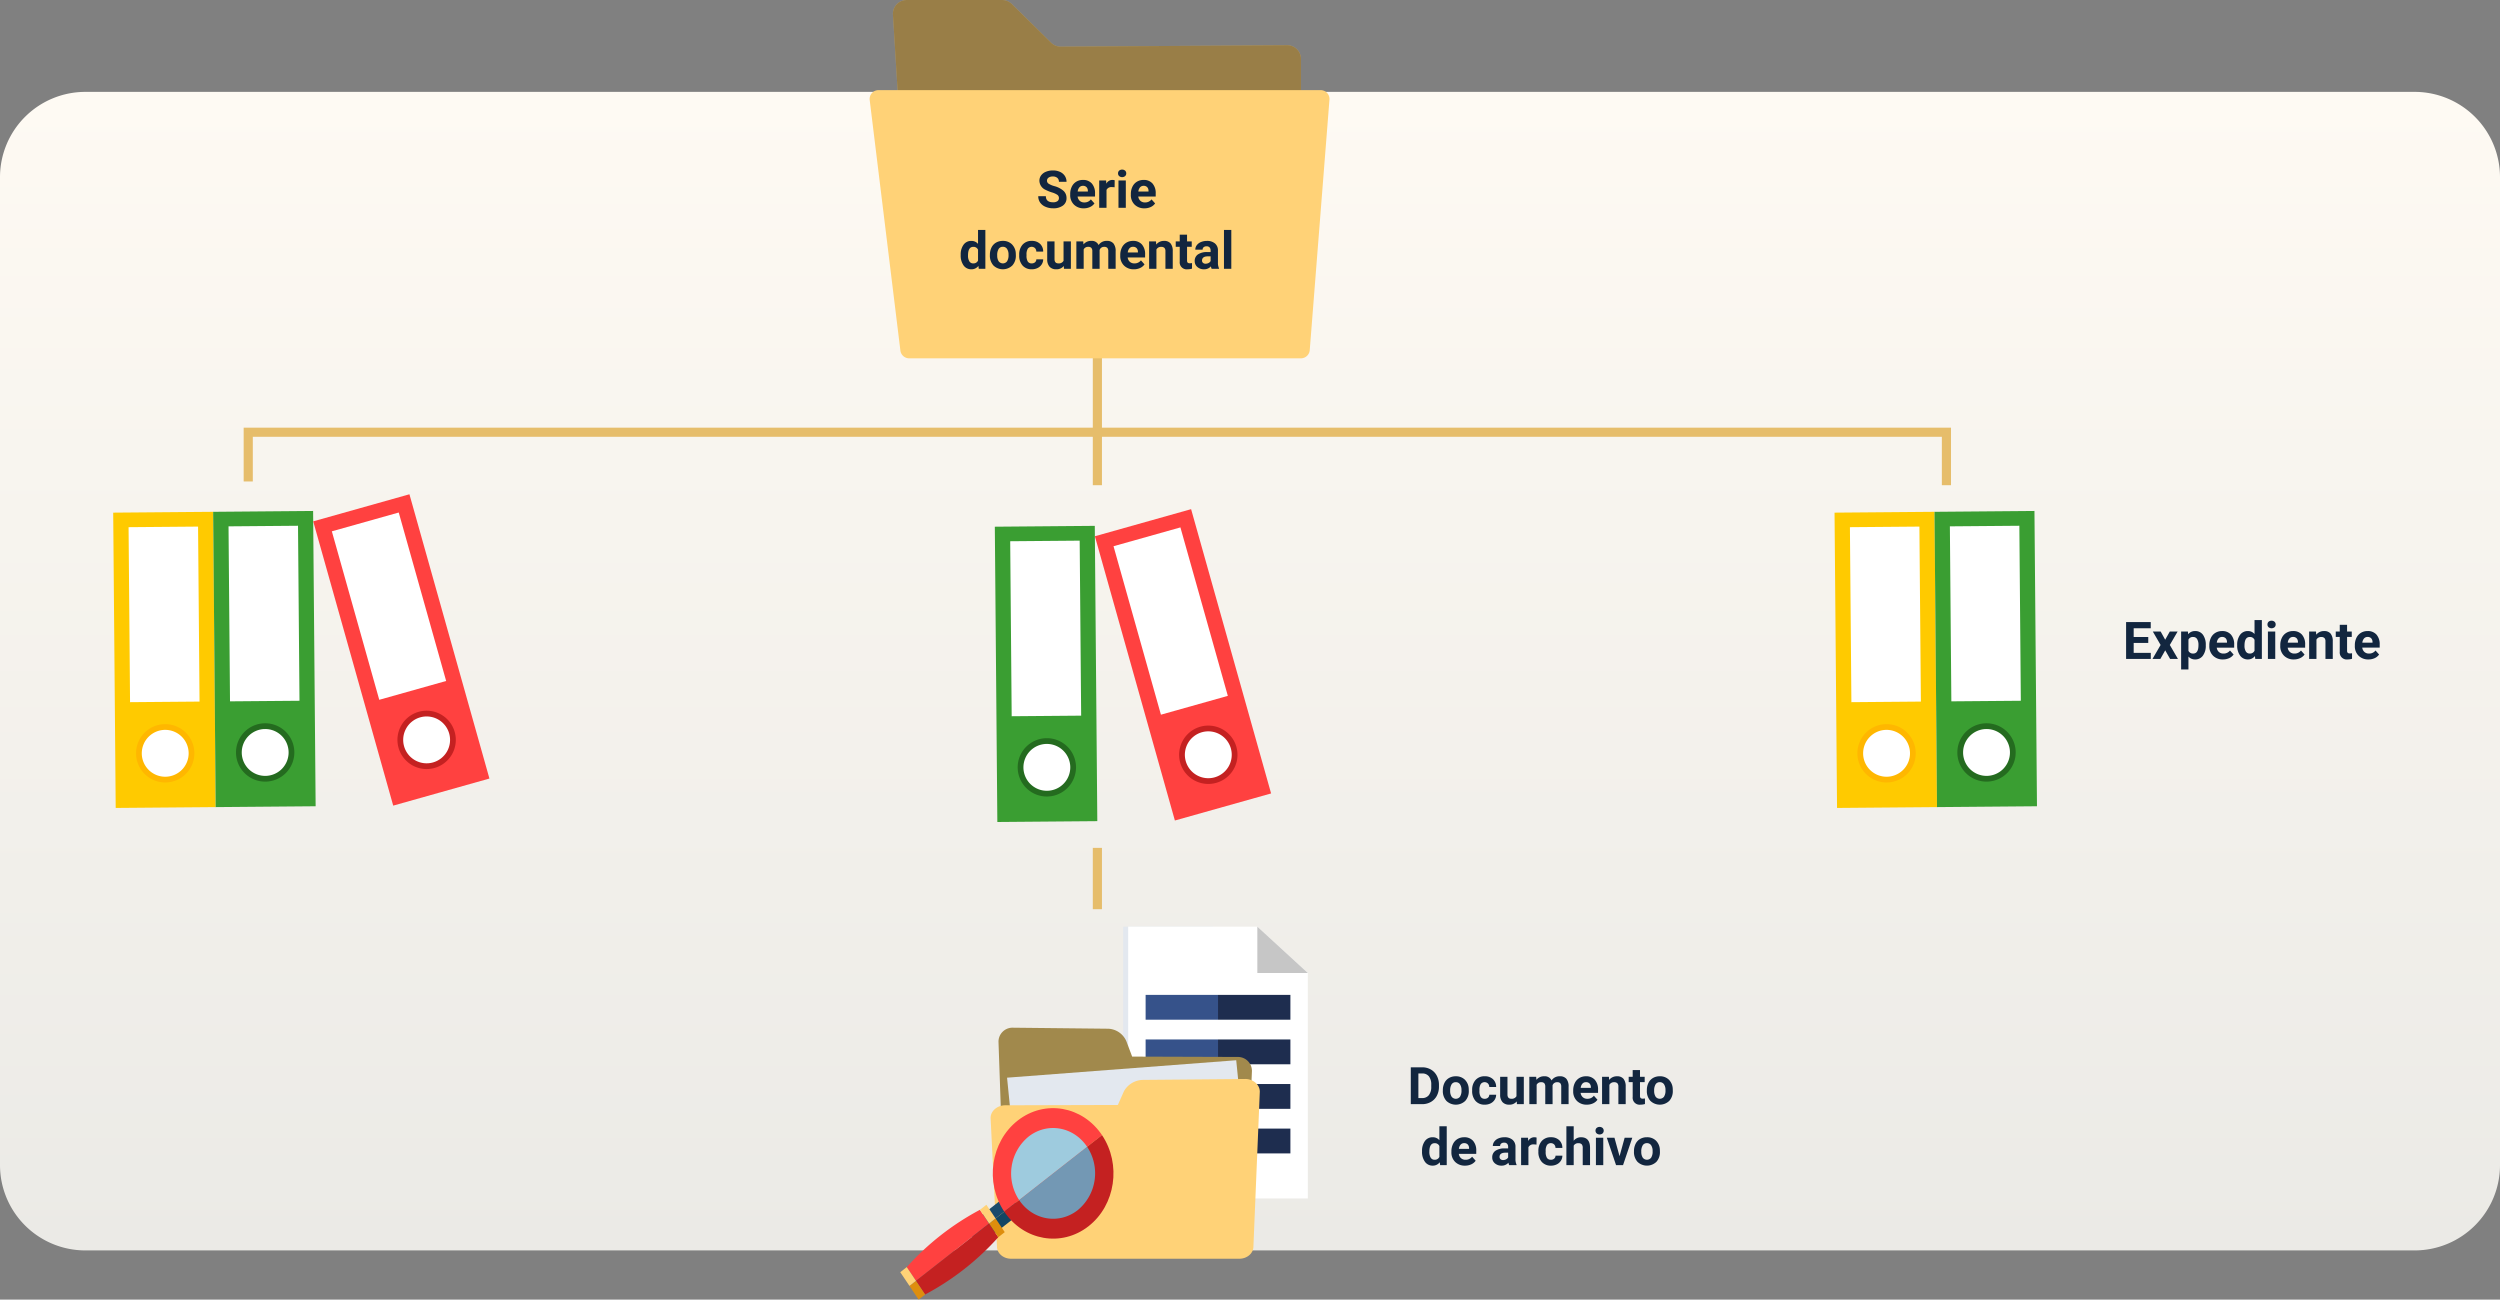 <svg xmlns="http://www.w3.org/2000/svg" xmlns:xlink="http://www.w3.org/1999/xlink" width="820" height="426.263" viewBox="0 0 820 426.263">
  <rect x="0" y="0" width="820" height="426.263" fill="#808080" stroke="none"/>
  <defs>
    <linearGradient id="linear-gradient" x1="0.5" x2="0.5" y2="1" gradientUnits="objectBoundingBox">
      <stop offset="0" stop-color="#fefaf3"/>
      <stop offset="1" stop-color="#ebeae6"/>
    </linearGradient>
    <clipPath id="clip-path">
      <rect id="Rectangle_378014" data-name="Rectangle 378014" width="133.678" height="122.323" fill="none"/>
    </clipPath>
    <clipPath id="clip-path-2">
      <rect id="Rectangle_378003" data-name="Rectangle 378003" width="123.402" height="102.884" fill="none"/>
    </clipPath>
    <clipPath id="clip-path-3">
      <rect id="Rectangle_378003-2" data-name="Rectangle 378003" width="97.402" height="102.884" transform="translate(26)" fill="none"/>
    </clipPath>
    <clipPath id="clip-path-4">
      <rect id="Rectangle_378003-3" data-name="Rectangle 378003" width="66.399" height="102.884" fill="none"/>
    </clipPath>
  </defs>
  <g id="Group_1073070" data-name="Group 1073070" transform="translate(-389.871 -602)">
    <path id="Path_610965" data-name="Path 610965" d="M28,0H792a28,28,0,0,1,28,28V352a28,28,0,0,1-28,28H28A28,28,0,0,1,0,352V28A28,28,0,0,1,28,0Z" transform="translate(389.871 632.137)" fill="url(#linear-gradient)"/>
    <path id="Path_605292" data-name="Path 605292" d="M0,0H17.089" transform="translate(749.811 744.055) rotate(90)" fill="none" stroke="#e6bd6b" stroke-width="3"/>
    <path id="Path_605296" data-name="Path 605296" d="M0,0H20.106" transform="translate(749.811 880.105) rotate(90)" fill="none" stroke="#e6bd6b" stroke-width="3"/>
    <path id="Path_605293" data-name="Path 605293" d="M0,0H51.077" transform="translate(749.811 694.165) rotate(90)" fill="none" stroke="#e6bd6b" stroke-width="3"/>
    <path id="Path_610328" data-name="Path 610328" d="M0,0V17.363H557.007V1.211" transform="translate(1028.3 761.142) rotate(180)" fill="none" stroke="#e6bd6b" stroke-width="3"/>
    <g id="Folder" transform="translate(675.112 602)">
      <g id="Group_1072703" data-name="Group 1072703">
        <path id="Path_610333" data-name="Path 610333" d="M84.2,157.717l4.135,67.02a4.529,4.529,0,0,0,4.52,4.247H213.515a4.525,4.525,0,0,0,4.526-4.526V172.265a4.526,4.526,0,0,0-4.556-4.526l-74.2.477a4.522,4.522,0,0,1-3.206-1.3l-12.9-12.7a4.524,4.524,0,0,0-3.176-1.3H88.722A4.528,4.528,0,0,0,84.2,157.717Z" transform="translate(-76.56 -152.91)" fill="#ffd277"/>
        <path id="Path_610334" data-name="Path 610334" d="M84.2,157.717l4.135,67.02a4.529,4.529,0,0,0,4.52,4.247H213.515a4.525,4.525,0,0,0,4.526-4.526V172.265a4.526,4.526,0,0,0-4.556-4.526l-74.2.477a4.522,4.522,0,0,1-3.206-1.3l-12.9-12.7a4.524,4.524,0,0,0-3.176-1.3H88.722A4.528,4.528,0,0,0,84.2,157.717Z" transform="translate(-76.56 -152.91)" opacity="0.4"/>
        <g id="Group_1072702" data-name="Group 1072702" transform="translate(0 29.56)">
          <path id="Path_610335" data-name="Path 610335" d="M80.41,170.916l10.064,82.15a2.91,2.91,0,0,0,2.89,2.557H221.842a2.913,2.913,0,0,0,2.9-2.683l6.467-82.148a2.91,2.91,0,0,0-2.9-3.14H83.3A2.911,2.911,0,0,0,80.41,170.916Z" transform="translate(-80.388 -167.651)" fill="#ffd277"/>
        </g>
        <g id="Group_1072829" data-name="Group 1072829" transform="translate(10.048 303.939)">
          <rect id="Rectangle_378004" data-name="Rectangle 378004" width="29.459" height="89.157" transform="translate(73.104 0.001)" fill="#e3e8ef"/>
          <rect id="Rectangle_378005" data-name="Rectangle 378005" width="29.462" height="89.157" transform="translate(74.757 0.001)" fill="#fff"/>
          <path id="Path_610427" data-name="Path 610427" d="M50.305,0V89.157H79.767V15.2L63.2,0Z" transform="translate(53.912 0)" fill="#fff"/>
          <path id="Path_610428" data-name="Path 610428" d="M56.532,0V15.2H73.095Z" transform="translate(60.584 0)" fill="#c6c6c6"/>
          <rect id="Rectangle_378006" data-name="Rectangle 378006" width="23.746" height="8.142" transform="translate(104.218 37.003)" fill="#1e2d4f"/>
          <rect id="Rectangle_378007" data-name="Rectangle 378007" width="23.746" height="8.142" transform="translate(80.473 37.003)" fill="#36528a"/>
          <rect id="Rectangle_378008" data-name="Rectangle 378008" width="23.746" height="8.142" transform="translate(104.218 22.383)" fill="#1e2d4f"/>
          <rect id="Rectangle_378009" data-name="Rectangle 378009" width="23.746" height="8.142" transform="translate(80.473 22.383)" fill="#36528a"/>
          <rect id="Rectangle_378010" data-name="Rectangle 378010" width="23.746" height="8.14" transform="translate(104.218 66.239)" fill="#1e2d4f"/>
          <rect id="Rectangle_378011" data-name="Rectangle 378011" width="23.746" height="8.14" transform="translate(80.473 66.239)" fill="#36528a"/>
          <rect id="Rectangle_378012" data-name="Rectangle 378012" width="23.746" height="8.14" transform="translate(104.218 51.621)" fill="#1e2d4f"/>
          <rect id="Rectangle_378013" data-name="Rectangle 378013" width="23.746" height="8.14" transform="translate(80.473 51.621)" fill="#36528a"/>
          <g id="Group_1072828" data-name="Group 1072828" transform="translate(0 0.001)">
            <g id="Group_1072827" data-name="Group 1072827" clip-path="url(#clip-path)">
              <path id="Path_610429" data-name="Path 610429" d="M20.09,16l31.533.34a6.79,6.79,0,0,1,5.871,4.11l1.9,5.032,34.753.116a4.593,4.593,0,0,1,4.533,4.626L96.7,77.119a4.376,4.376,0,0,1-4.317,4.4H21.853a4.379,4.379,0,0,1-4.322-4.4l-1.981-56.5A4.6,4.6,0,0,1,20.09,16" transform="translate(16.666 17.142)" fill="#a1894c"/>
              <path id="Path_610430" data-name="Path 610430" d="M94.419,44.666,19.254,50.384,16.907,26.872l75.165-5.72Z" transform="translate(18.119 22.667)" fill="#e3e8ef"/>
              <path id="Path_610431" data-name="Path 610431" d="M97.786,24.119l-33.5.3a7.286,7.286,0,0,0-6.238,3.7l-2.01,4.523-36.922.106c-2.648,0-4.819,1.877-4.819,4.162l2.1,42.2c0,2.179,2.065,3.963,4.591,3.963H95.911c2.523,0,4.589-1.784,4.589-3.963l2.1-50.839c0-2.287-2.167-4.158-4.815-4.158" transform="translate(15.328 25.847)" fill="#ffd277"/>
              <path id="Path_610432" data-name="Path 610432" d="M24.6,42.25,10.421,53.356l2.047,3.05L26.649,45.3Z" transform="translate(11.168 45.277)" fill="#1a4b6c"/>
              <path id="Path_610433" data-name="Path 610433" d="M27.636,46.773l-2.047-3.05-14.181,11.1,2.047,3.05Z" transform="translate(12.227 46.857)" fill="#134663"/>
              <path id="Path_610434" data-name="Path 610434" d="M25.027,44.833a87.057,87.057,0,0,0-24,18.8c1.2,1.8,2.1,3.147,3.01,4.5l24-18.8-3.01-4.5" transform="translate(1.097 48.046)" fill="#ff4140"/>
              <path id="Path_610435" data-name="Path 610435" d="M29.487,51.493c-1.2-1.8-2.1-3.143-3.008-4.489L2.478,65.8c.9,1.347,1.8,2.693,3.012,4.489a87,87,0,0,0,24-18.794" transform="translate(2.656 50.373)" fill="#c42121"/>
              <path id="Path_610436" data-name="Path 610436" d="M22.832,32.8c-8.854,6.932-10.837,20.315-4.419,29.886L50.477,37.584C44.06,28.013,31.684,25.873,22.832,32.8" transform="translate(15.695 30.795)" fill="#ff4140"/>
              <path id="Path_610437" data-name="Path 610437" d="M48.527,33.007,16.463,58.114c6.412,9.571,18.788,11.711,27.643,4.777s10.831-20.313,4.421-29.884" transform="translate(17.643 35.372)" fill="#c42121"/>
              <path id="Path_610438" data-name="Path 610438" d="M41.113,34.852,18.82,52.312c4.458,6.654,13.064,8.142,19.221,3.321a15.675,15.675,0,0,0,3.072-20.781" transform="translate(20.169 37.35)" fill="#7398b4"/>
              <path id="Path_610439" data-name="Path 610439" d="M23.247,34.712A15.679,15.679,0,0,0,20.174,55.5l22.293-17.46C38.01,31.376,29.4,29.893,23.247,34.712" transform="translate(18.815 34.167)" fill="#9ecbde"/>
              <path id="Path_610440" data-name="Path 610440" d="M4.462,62.227l2.123-1.661-3.01-4.489L1.454,57.734Z" transform="translate(1.558 60.096)" fill="#de8e0d"/>
              <path id="Path_610441" data-name="Path 610441" d="M0,55.57l3.012,4.489L5.132,58.4l-3.01-4.5Z" transform="translate(0 57.769)" fill="#ffd277"/>
              <path id="Path_610442" data-name="Path 610442" d="M19.2,50.693,16.189,46.2l-2.126,1.664,3.008,4.489Z" transform="translate(15.071 49.512)" fill="#de8e0d"/>
              <path id="Path_610443" data-name="Path 610443" d="M14.732,44.033,12.611,45.69l3.008,4.5,2.128-1.666Z" transform="translate(13.515 47.188)" fill="#ffd277"/>
            </g>
          </g>
        </g>
      </g>
    </g>
    <path id="Path_610966" data-name="Path 610966" d="M79.9,12.829a1.278,1.278,0,0,0-.5-1.083,6.533,6.533,0,0,0-1.793-.8,12.71,12.71,0,0,1-2.05-.826,3.35,3.35,0,0,1-2.059-3,2.919,2.919,0,0,1,.552-1.747,3.6,3.6,0,0,1,1.585-1.2,5.967,5.967,0,0,1,2.32-.432,5.432,5.432,0,0,1,2.308.469,3.674,3.674,0,0,1,1.573,1.324,3.464,3.464,0,0,1,.56,1.942H79.9a1.63,1.63,0,0,0-.523-1.291,2.15,2.15,0,0,0-1.469-.461,2.3,2.3,0,0,0-1.419.386,1.217,1.217,0,0,0-.506,1.017,1.166,1.166,0,0,0,.594.988,6.705,6.705,0,0,0,1.747.747,7.55,7.55,0,0,1,3.1,1.585,3.157,3.157,0,0,1,.971,2.357,2.909,2.909,0,0,1-1.187,2.461,5.2,5.2,0,0,1-3.2.892,6.171,6.171,0,0,1-2.54-.51,4.019,4.019,0,0,1-1.747-1.4,3.582,3.582,0,0,1-.6-2.059h2.5q0,2,2.391,2a2.326,2.326,0,0,0,1.386-.361A1.175,1.175,0,0,0,79.9,12.829Zm8.16,3.337a4.409,4.409,0,0,1-3.217-1.212A4.308,4.308,0,0,1,83.6,11.725v-.232a5.426,5.426,0,0,1,.523-2.42A3.838,3.838,0,0,1,85.6,7.429a4.159,4.159,0,0,1,2.187-.577,3.727,3.727,0,0,1,2.9,1.162,4.722,4.722,0,0,1,1.058,3.3v.979H86.029a2.229,2.229,0,0,0,.7,1.411,2.12,2.12,0,0,0,1.482.531,2.589,2.589,0,0,0,2.167-1l1.179,1.32A3.6,3.6,0,0,1,90.1,15.739,4.793,4.793,0,0,1,88.055,16.166Zm-.274-7.379a1.5,1.5,0,0,0-1.158.484,2.5,2.5,0,0,0-.569,1.384h3.337v-.192a1.786,1.786,0,0,0-.432-1.238A1.547,1.547,0,0,0,87.781,8.787Zm10.376.481a6.517,6.517,0,0,0-.863-.066,1.757,1.757,0,0,0-1.785.921V16h-2.4V7.019h2.266l.066,1.071a2.223,2.223,0,0,1,2-1.237,2.514,2.514,0,0,1,.747.108ZM101.842,16H99.435V7.019h2.407ZM99.294,4.694a1.181,1.181,0,0,1,.361-.888,1.556,1.556,0,0,1,1.963,0,1.175,1.175,0,0,1,.365.888,1.178,1.178,0,0,1-.369.9,1.539,1.539,0,0,1-1.951,0A1.178,1.178,0,0,1,99.294,4.694Zm8.658,11.472a4.409,4.409,0,0,1-3.217-1.212,4.308,4.308,0,0,1-1.241-3.229v-.232a5.426,5.426,0,0,1,.523-2.42A3.838,3.838,0,0,1,105.5,7.429a4.159,4.159,0,0,1,2.187-.577,3.727,3.727,0,0,1,2.9,1.162,4.722,4.722,0,0,1,1.058,3.3v.979h-5.719a2.229,2.229,0,0,0,.7,1.411,2.12,2.12,0,0,0,1.482.531,2.589,2.589,0,0,0,2.167-1l1.179,1.32a3.6,3.6,0,0,1-1.461,1.191A4.793,4.793,0,0,1,107.952,16.166Zm-.274-7.379a1.5,1.5,0,0,0-1.158.484,2.5,2.5,0,0,0-.569,1.384h3.337v-.192a1.786,1.786,0,0,0-.432-1.238A1.547,1.547,0,0,0,107.678,8.787ZM47.684,31.443a5.413,5.413,0,0,1,.942-3.345A3.057,3.057,0,0,1,51.2,26.853a2.751,2.751,0,0,1,2.167.979V23.25h2.407V36H53.611l-.116-.955a2.823,2.823,0,0,1-2.308,1.121,3.049,3.049,0,0,1-2.544-1.249A5.587,5.587,0,0,1,47.684,31.443Zm2.4.179a3.546,3.546,0,0,0,.44,1.937,1.433,1.433,0,0,0,1.278.673,1.605,1.605,0,0,0,1.569-.939v-3.55a1.582,1.582,0,0,0-1.552-.939Q50.083,28.8,50.083,31.621Zm7.18-.2a5.327,5.327,0,0,1,.515-2.382,3.767,3.767,0,0,1,1.482-1.619,4.323,4.323,0,0,1,2.245-.573,4.09,4.09,0,0,1,2.968,1.112,4.464,4.464,0,0,1,1.282,3.021l.017.614a4.694,4.694,0,0,1-1.154,3.316,4.472,4.472,0,0,1-6.2,0,4.777,4.777,0,0,1-1.158-3.387Zm2.4.17a3.357,3.357,0,0,0,.481,1.958,1.73,1.73,0,0,0,2.739.008,3.674,3.674,0,0,0,.49-2.141,3.324,3.324,0,0,0-.49-1.945,1.592,1.592,0,0,0-1.378-.69,1.566,1.566,0,0,0-1.361.686A3.735,3.735,0,0,0,59.662,31.6Zm11.322,2.635a1.573,1.573,0,0,0,1.079-.365,1.28,1.28,0,0,0,.432-.971h2.25a3.077,3.077,0,0,1-.5,1.673,3.286,3.286,0,0,1-1.341,1.179,4.2,4.2,0,0,1-1.88.419,3.9,3.9,0,0,1-3.038-1.224,4.845,4.845,0,0,1-1.112-3.383V31.4a4.79,4.79,0,0,1,1.1-3.312,3.854,3.854,0,0,1,3.03-1.237,3.778,3.778,0,0,1,2.7.959,3.4,3.4,0,0,1,1.033,2.552h-2.25a1.648,1.648,0,0,0-.432-1.139A1.6,1.6,0,0,0,69.7,29.4a3.541,3.541,0,0,0-.427,1.983v.249a3.586,3.586,0,0,0,.423,2A1.463,1.463,0,0,0,70.984,34.232Zm10.509.855a3.008,3.008,0,0,1-2.457,1.079,2.837,2.837,0,0,1-2.2-.83,3.543,3.543,0,0,1-.776-2.432V27.019h2.4v5.809q0,1.4,1.278,1.4a1.732,1.732,0,0,0,1.677-.848V27.019h2.407V36H81.559Zm6.383-8.068.075,1a3.156,3.156,0,0,1,2.582-1.17,2.4,2.4,0,0,1,2.382,1.37,3.084,3.084,0,0,1,2.7-1.37,2.679,2.679,0,0,1,2.175.851,3.911,3.911,0,0,1,.714,2.561V36H96.094V30.272a1.71,1.71,0,0,0-.3-1.116,1.324,1.324,0,0,0-1.054-.353,1.5,1.5,0,0,0-1.494,1.029L93.255,36h-2.4V30.281a1.689,1.689,0,0,0-.307-1.129A1.337,1.337,0,0,0,89.5,28.8a1.555,1.555,0,0,0-1.478.847V36h-2.4V27.019Zm16.6,9.147a4.409,4.409,0,0,1-3.217-1.212,4.308,4.308,0,0,1-1.241-3.229v-.232a5.426,5.426,0,0,1,.523-2.42,3.838,3.838,0,0,1,1.482-1.644,4.159,4.159,0,0,1,2.187-.577,3.727,3.727,0,0,1,2.9,1.162,4.722,4.722,0,0,1,1.058,3.3v.979h-5.719a2.229,2.229,0,0,0,.7,1.411,2.12,2.12,0,0,0,1.482.531,2.589,2.589,0,0,0,2.167-1l1.179,1.32a3.6,3.6,0,0,1-1.461,1.191A4.793,4.793,0,0,1,104.478,36.166Zm-.274-7.379a1.5,1.5,0,0,0-1.158.484,2.5,2.5,0,0,0-.569,1.384h3.337v-.192a1.786,1.786,0,0,0-.432-1.238A1.547,1.547,0,0,0,104.2,28.787Zm7.537-1.768.075,1.038a3.136,3.136,0,0,1,2.582-1.2,2.606,2.606,0,0,1,2.125.838,3.912,3.912,0,0,1,.714,2.507V36h-2.4V30.256a1.556,1.556,0,0,0-.332-1.108,1.486,1.486,0,0,0-1.1-.344,1.65,1.65,0,0,0-1.519.863V36h-2.4V27.019Zm10.185-2.208v2.208h1.536v1.76h-1.536v4.482a1.07,1.07,0,0,0,.191.714.959.959,0,0,0,.73.216,3.825,3.825,0,0,0,.706-.058V35.95a4.939,4.939,0,0,1-1.453.216,2.29,2.29,0,0,1-2.573-2.548V28.778h-1.312v-1.76h1.312V24.811ZM130,36a2.664,2.664,0,0,1-.241-.805,2.9,2.9,0,0,1-2.266.971,3.189,3.189,0,0,1-2.187-.764,2.456,2.456,0,0,1-.867-1.926,2.538,2.538,0,0,1,1.058-2.191,5.222,5.222,0,0,1,3.059-.772h1.1V30a1.48,1.48,0,0,0-.32-1,1.257,1.257,0,0,0-1.009-.374,1.429,1.429,0,0,0-.95.291.987.987,0,0,0-.344.8h-2.4a2.41,2.41,0,0,1,.481-1.444,3.182,3.182,0,0,1,1.361-1.042,4.961,4.961,0,0,1,1.976-.378,3.92,3.92,0,0,1,2.635.834,2.918,2.918,0,0,1,.975,2.345v3.893a4.294,4.294,0,0,0,.357,1.934V36Zm-1.984-1.668a2.066,2.066,0,0,0,.979-.237,1.554,1.554,0,0,0,.664-.635V31.916h-.9q-1.8,0-1.917,1.245l-.008.141a.96.96,0,0,0,.315.739A1.225,1.225,0,0,0,128.019,34.332ZM136.444,36h-2.407V23.25h2.407Z" transform="translate(657.296 654.165)" fill="#12263f"/>
    <path id="Path_610967" data-name="Path 610967" d="M33.5,10.762H28.719V14H34.33v2h-8.1V3.914h8.085V5.931H28.719v2.88H33.5ZM39.053,9.7l1.511-2.681h2.565l-2.557,4.4L43.237,16H40.664l-1.6-2.822L37.468,16H34.886l2.665-4.582L35,7.019h2.573Zm13.314,1.893a5.387,5.387,0,0,1-.942,3.324,3.021,3.021,0,0,1-2.544,1.249,2.8,2.8,0,0,1-2.2-.946v4.233h-2.4V7.019h2.225l.083.88a2.819,2.819,0,0,1,2.274-1.046,3.041,3.041,0,0,1,2.582,1.229,5.532,5.532,0,0,1,.921,3.387Zm-2.4-.174a3.535,3.535,0,0,0-.444-1.934A1.446,1.446,0,0,0,48.234,8.8a1.571,1.571,0,0,0-1.552.863v3.677a1.6,1.6,0,0,0,1.569.888Q49.969,14.232,49.969,11.418Zm8.019,4.748a4.409,4.409,0,0,1-3.217-1.212,4.308,4.308,0,0,1-1.241-3.229v-.232a5.426,5.426,0,0,1,.523-2.42,3.838,3.838,0,0,1,1.482-1.644,4.159,4.159,0,0,1,2.187-.577,3.727,3.727,0,0,1,2.9,1.162,4.722,4.722,0,0,1,1.058,3.3v.979H55.962a2.229,2.229,0,0,0,.7,1.411,2.12,2.12,0,0,0,1.482.531,2.589,2.589,0,0,0,2.167-1l1.179,1.32a3.6,3.6,0,0,1-1.461,1.191A4.793,4.793,0,0,1,57.987,16.166Zm-.274-7.379a1.5,1.5,0,0,0-1.158.484,2.5,2.5,0,0,0-.569,1.384h3.337v-.192a1.786,1.786,0,0,0-.432-1.238A1.547,1.547,0,0,0,57.713,8.787Zm4.956,2.656A5.413,5.413,0,0,1,63.611,8.1a3.057,3.057,0,0,1,2.577-1.245,2.751,2.751,0,0,1,2.167.979V3.25h2.407V16H68.6l-.116-.955a2.823,2.823,0,0,1-2.308,1.121,3.049,3.049,0,0,1-2.544-1.249A5.587,5.587,0,0,1,62.669,11.443Zm2.4.179a3.546,3.546,0,0,0,.44,1.937,1.433,1.433,0,0,0,1.278.673,1.605,1.605,0,0,0,1.569-.939V9.743A1.582,1.582,0,0,0,66.8,8.8Q65.068,8.8,65.068,11.621ZM75.153,16H72.746V7.019h2.407ZM72.6,4.694a1.181,1.181,0,0,1,.361-.888,1.556,1.556,0,0,1,1.963,0,1.175,1.175,0,0,1,.365.888,1.178,1.178,0,0,1-.369.9,1.539,1.539,0,0,1-1.951,0A1.178,1.178,0,0,1,72.6,4.694Zm8.658,11.472a4.409,4.409,0,0,1-3.217-1.212,4.308,4.308,0,0,1-1.241-3.229v-.232a5.426,5.426,0,0,1,.523-2.42A3.838,3.838,0,0,1,78.81,7.429,4.159,4.159,0,0,1,81,6.853a3.727,3.727,0,0,1,2.9,1.162,4.722,4.722,0,0,1,1.058,3.3v.979H79.237a2.229,2.229,0,0,0,.7,1.411,2.12,2.12,0,0,0,1.482.531,2.589,2.589,0,0,0,2.167-1l1.179,1.32A3.6,3.6,0,0,1,83.3,15.739,4.793,4.793,0,0,1,81.263,16.166Zm-.274-7.379a1.5,1.5,0,0,0-1.158.484,2.5,2.5,0,0,0-.569,1.384H82.6v-.192a1.786,1.786,0,0,0-.432-1.238A1.547,1.547,0,0,0,80.989,8.787Zm7.537-1.768L88.6,8.056a3.136,3.136,0,0,1,2.582-1.2,2.606,2.606,0,0,1,2.125.838,3.912,3.912,0,0,1,.714,2.507V16h-2.4V10.256a1.556,1.556,0,0,0-.332-1.108,1.486,1.486,0,0,0-1.1-.344,1.65,1.65,0,0,0-1.519.863V16h-2.4V7.019ZM98.711,4.811V7.019h1.536v1.76H98.711v4.482a1.07,1.07,0,0,0,.191.714.959.959,0,0,0,.73.216,3.826,3.826,0,0,0,.706-.058V15.95a4.938,4.938,0,0,1-1.453.216,2.29,2.29,0,0,1-2.573-2.548V8.778H95V7.019h1.312V4.811Zm7.006,11.355a4.409,4.409,0,0,1-3.217-1.212,4.308,4.308,0,0,1-1.241-3.229v-.232a5.426,5.426,0,0,1,.523-2.42,3.838,3.838,0,0,1,1.482-1.644,4.159,4.159,0,0,1,2.187-.577,3.727,3.727,0,0,1,2.9,1.162,4.722,4.722,0,0,1,1.058,3.3v.979h-5.719a2.229,2.229,0,0,0,.7,1.411,2.12,2.12,0,0,0,1.482.531,2.589,2.589,0,0,0,2.167-1l1.179,1.32a3.6,3.6,0,0,1-1.461,1.191A4.793,4.793,0,0,1,105.717,16.166Zm-.274-7.379a1.5,1.5,0,0,0-1.158.484,2.5,2.5,0,0,0-.569,1.384h3.337v-.192a1.786,1.786,0,0,0-.432-1.238A1.547,1.547,0,0,0,105.443,8.787Z" transform="translate(1061 802.131)" fill="#12263f"/>
    <path id="Path_610968" data-name="Path 610968" d="M49.61,16V3.914h3.719a5.647,5.647,0,0,1,2.851.718,5.007,5.007,0,0,1,1.963,2.042,6.3,6.3,0,0,1,.706,3.009v.556a6.316,6.316,0,0,1-.693,3A4.964,4.964,0,0,1,56.2,15.27a5.69,5.69,0,0,1-2.847.73ZM52.1,5.931V14h1.2a2.7,2.7,0,0,0,2.233-.955,4.314,4.314,0,0,0,.789-2.731V9.675a4.382,4.382,0,0,0-.764-2.793,2.7,2.7,0,0,0-2.233-.95Zm8.027,5.5a5.327,5.327,0,0,1,.515-2.382,3.767,3.767,0,0,1,1.482-1.619,4.323,4.323,0,0,1,2.245-.573,4.09,4.09,0,0,1,2.968,1.112,4.464,4.464,0,0,1,1.282,3.021l.017.614a4.694,4.694,0,0,1-1.154,3.316,4.472,4.472,0,0,1-6.2,0,4.777,4.777,0,0,1-1.158-3.387Zm2.4.17a3.357,3.357,0,0,0,.481,1.958,1.73,1.73,0,0,0,2.739.008,3.674,3.674,0,0,0,.49-2.141,3.324,3.324,0,0,0-.49-1.945,1.592,1.592,0,0,0-1.378-.69,1.566,1.566,0,0,0-1.361.686A3.735,3.735,0,0,0,62.526,11.6Zm11.322,2.635a1.573,1.573,0,0,0,1.079-.365,1.28,1.28,0,0,0,.432-.971h2.25a3.077,3.077,0,0,1-.5,1.673,3.286,3.286,0,0,1-1.341,1.179,4.2,4.2,0,0,1-1.88.419,3.9,3.9,0,0,1-3.038-1.224,4.845,4.845,0,0,1-1.112-3.383V11.4a4.79,4.79,0,0,1,1.1-3.312,3.854,3.854,0,0,1,3.03-1.237,3.778,3.778,0,0,1,2.7.959,3.4,3.4,0,0,1,1.033,2.552h-2.25a1.648,1.648,0,0,0-.432-1.139,1.6,1.6,0,0,0-2.362.173,3.541,3.541,0,0,0-.427,1.983v.249a3.586,3.586,0,0,0,.423,2A1.463,1.463,0,0,0,73.848,14.232Zm10.509.855A3.008,3.008,0,0,1,81.9,16.166a2.837,2.837,0,0,1-2.2-.83A3.543,3.543,0,0,1,78.92,12.9V7.019h2.4v5.809q0,1.4,1.278,1.4a1.732,1.732,0,0,0,1.677-.848V7.019h2.407V16H84.423ZM90.74,7.019l.075,1A3.156,3.156,0,0,1,93.4,6.853a2.4,2.4,0,0,1,2.382,1.37,3.084,3.084,0,0,1,2.7-1.37,2.679,2.679,0,0,1,2.175.851,3.911,3.911,0,0,1,.714,2.561V16H98.958V10.272a1.71,1.71,0,0,0-.3-1.116A1.324,1.324,0,0,0,97.6,8.8a1.5,1.5,0,0,0-1.494,1.029L96.119,16h-2.4V10.281a1.689,1.689,0,0,0-.307-1.129A1.337,1.337,0,0,0,92.367,8.8a1.555,1.555,0,0,0-1.478.847V16h-2.4V7.019Zm16.6,9.147a4.409,4.409,0,0,1-3.217-1.212,4.308,4.308,0,0,1-1.241-3.229v-.232a5.426,5.426,0,0,1,.523-2.42,3.838,3.838,0,0,1,1.482-1.644,4.159,4.159,0,0,1,2.187-.577,3.727,3.727,0,0,1,2.9,1.162,4.722,4.722,0,0,1,1.058,3.3v.979h-5.719a2.229,2.229,0,0,0,.7,1.411,2.12,2.12,0,0,0,1.482.531,2.589,2.589,0,0,0,2.167-1l1.179,1.32a3.6,3.6,0,0,1-1.461,1.191A4.793,4.793,0,0,1,107.342,16.166Zm-.274-7.379a1.5,1.5,0,0,0-1.158.484,2.5,2.5,0,0,0-.569,1.384h3.337v-.192a1.786,1.786,0,0,0-.432-1.238A1.547,1.547,0,0,0,107.068,8.787ZM114.6,7.019l.075,1.038a3.136,3.136,0,0,1,2.582-1.2,2.606,2.606,0,0,1,2.125.838A3.912,3.912,0,0,1,120.1,10.2V16h-2.4V10.256a1.556,1.556,0,0,0-.332-1.108,1.486,1.486,0,0,0-1.1-.344,1.65,1.65,0,0,0-1.519.863V16h-2.4V7.019ZM124.79,4.811V7.019h1.536v1.76H124.79v4.482a1.07,1.07,0,0,0,.191.714.959.959,0,0,0,.73.216,3.826,3.826,0,0,0,.706-.058V15.95a4.938,4.938,0,0,1-1.453.216,2.29,2.29,0,0,1-2.573-2.548V8.778h-1.312V7.019h1.312V4.811Zm2.25,6.616a5.326,5.326,0,0,1,.515-2.382,3.767,3.767,0,0,1,1.482-1.619,4.323,4.323,0,0,1,2.245-.573,4.09,4.09,0,0,1,2.968,1.112,4.464,4.464,0,0,1,1.282,3.021l.017.614a4.694,4.694,0,0,1-1.154,3.316,4.472,4.472,0,0,1-6.2,0,4.777,4.777,0,0,1-1.158-3.387Zm2.4.17a3.357,3.357,0,0,0,.481,1.958,1.73,1.73,0,0,0,2.739.008,3.674,3.674,0,0,0,.49-2.141,3.324,3.324,0,0,0-.49-1.945,1.592,1.592,0,0,0-1.378-.69,1.566,1.566,0,0,0-1.361.686A3.735,3.735,0,0,0,129.438,11.6ZM53.3,31.443a5.413,5.413,0,0,1,.942-3.345,3.057,3.057,0,0,1,2.577-1.245,2.751,2.751,0,0,1,2.167.979V23.25H61.4V36H59.23l-.116-.955a2.823,2.823,0,0,1-2.308,1.121,3.049,3.049,0,0,1-2.544-1.249A5.587,5.587,0,0,1,53.3,31.443Zm2.4.179a3.546,3.546,0,0,0,.44,1.937,1.433,1.433,0,0,0,1.278.673,1.605,1.605,0,0,0,1.569-.939v-3.55a1.582,1.582,0,0,0-1.552-.939Q55.7,28.8,55.7,31.621ZM67.39,36.166a4.409,4.409,0,0,1-3.217-1.212,4.308,4.308,0,0,1-1.241-3.229v-.232a5.426,5.426,0,0,1,.523-2.42,3.838,3.838,0,0,1,1.482-1.644,4.159,4.159,0,0,1,2.187-.577,3.727,3.727,0,0,1,2.9,1.162,4.722,4.722,0,0,1,1.058,3.3v.979H65.365a2.229,2.229,0,0,0,.7,1.411,2.12,2.12,0,0,0,1.482.531,2.589,2.589,0,0,0,2.167-1l1.179,1.32a3.6,3.6,0,0,1-1.461,1.191A4.793,4.793,0,0,1,67.39,36.166Zm-.274-7.379a1.5,1.5,0,0,0-1.158.484,2.5,2.5,0,0,0-.569,1.384h3.337v-.192a1.786,1.786,0,0,0-.432-1.238A1.547,1.547,0,0,0,67.116,28.787ZM81.883,36a2.664,2.664,0,0,1-.241-.805,2.9,2.9,0,0,1-2.266.971,3.189,3.189,0,0,1-2.187-.764,2.456,2.456,0,0,1-.867-1.926,2.538,2.538,0,0,1,1.058-2.191,5.222,5.222,0,0,1,3.059-.772h1.1V30a1.48,1.48,0,0,0-.32-1,1.257,1.257,0,0,0-1.009-.374,1.429,1.429,0,0,0-.95.291.987.987,0,0,0-.344.8h-2.4A2.41,2.41,0,0,1,77,28.272a3.182,3.182,0,0,1,1.361-1.042,4.961,4.961,0,0,1,1.976-.378,3.92,3.92,0,0,1,2.635.834,2.918,2.918,0,0,1,.975,2.345v3.893a4.294,4.294,0,0,0,.357,1.934V36ZM79.9,34.332a2.066,2.066,0,0,0,.979-.237,1.554,1.554,0,0,0,.664-.635V31.916h-.9q-1.8,0-1.917,1.245l-.008.141a.96.96,0,0,0,.315.739A1.225,1.225,0,0,0,79.9,34.332Zm10.94-5.063a6.517,6.517,0,0,0-.863-.066,1.757,1.757,0,0,0-1.785.921V36h-2.4V27.019h2.266l.066,1.071a2.223,2.223,0,0,1,2-1.237,2.514,2.514,0,0,1,.747.108Zm4.731,4.964a1.573,1.573,0,0,0,1.079-.365,1.28,1.28,0,0,0,.432-.971h2.25a3.077,3.077,0,0,1-.5,1.673,3.286,3.286,0,0,1-1.341,1.179,4.2,4.2,0,0,1-1.88.419,3.9,3.9,0,0,1-3.038-1.224,4.845,4.845,0,0,1-1.112-3.383V31.4a4.79,4.79,0,0,1,1.1-3.312,3.854,3.854,0,0,1,3.03-1.237,3.778,3.778,0,0,1,2.7.959,3.4,3.4,0,0,1,1.033,2.552h-2.25a1.648,1.648,0,0,0-.432-1.139,1.6,1.6,0,0,0-2.362.173,3.541,3.541,0,0,0-.427,1.983v.249a3.586,3.586,0,0,0,.423,2A1.463,1.463,0,0,0,95.571,34.232ZM103.042,28a2.994,2.994,0,0,1,2.4-1.146q2.922,0,2.963,3.4V36h-2.4V30.314a1.669,1.669,0,0,0-.332-1.141,1.423,1.423,0,0,0-1.1-.369,1.633,1.633,0,0,0-1.527.813V36h-2.4V23.25h2.4Zm9.7,8h-2.407V27.019h2.407ZM110.2,24.694a1.181,1.181,0,0,1,.361-.888,1.556,1.556,0,0,1,1.963,0,1.268,1.268,0,0,1,0,1.785,1.539,1.539,0,0,1-1.951,0A1.178,1.178,0,0,1,110.2,24.694Zm7.886,8.375,1.668-6.051h2.507L119.228,36h-2.291l-3.03-8.981h2.507Zm4.731-1.644a5.326,5.326,0,0,1,.515-2.382,3.768,3.768,0,0,1,1.482-1.619,4.323,4.323,0,0,1,2.245-.573,4.09,4.09,0,0,1,2.968,1.112,4.464,4.464,0,0,1,1.282,3.021l.017.614a4.694,4.694,0,0,1-1.154,3.316,4.472,4.472,0,0,1-6.2,0,4.777,4.777,0,0,1-1.158-3.387Zm2.4.17a3.357,3.357,0,0,0,.481,1.958,1.73,1.73,0,0,0,2.739.008,3.674,3.674,0,0,0,.49-2.141,3.324,3.324,0,0,0-.49-1.945,1.592,1.592,0,0,0-1.378-.69,1.566,1.566,0,0,0-1.361.686A3.736,3.736,0,0,0,125.213,31.6Z" transform="translate(803 948.165)" fill="#12263f"/>
    <path id="Path_610969" data-name="Path 610969" d="M0,0H32.788V96.861H0Z" transform="translate(427 770.149) rotate(-0.485)" fill="#ffca00"/>
    <path id="Path_610970" data-name="Path 610970" d="M0,0H22.793V57.4H0Z" transform="translate(432.043 774.915) rotate(-0.483)" fill="#fff"/>
    <g id="Group_1072823" data-name="Group 1072823" transform="translate(427 764.122)">
      <g id="Group_1072822" data-name="Group 1072822" clip-path="url(#clip-path-2)">
        <path id="Path_610417" data-name="Path 610417" d="M21.322,18.656A9.569,9.569,0,1,0,11.838,28.3a9.571,9.571,0,0,0,9.484-9.647" transform="translate(4.924 20.664)" fill="#fff"/>
        <path id="Path_610418" data-name="Path 610418" d="M21.435,32.646a9.566,9.566,0,1,0-9.488,9.65,9.56,9.56,0,0,0,9.488-9.65" transform="translate(5.193 52.231)" fill="#ffb700"/>
        <path id="Path_610419" data-name="Path 610419" d="M18.253,31.36a7.686,7.686,0,1,0-7.623,7.75,7.683,7.683,0,0,0,7.623-7.75" transform="translate(6.494 53.537)" fill="#fff"/>
        <rect id="Rectangle_377999" data-name="Rectangle 377999" width="32.79" height="96.86" transform="translate(32.784 5.753) rotate(-0.489)" fill="#3a9e32"/>
        <rect id="Rectangle_378000" data-name="Rectangle 378000" width="22.789" height="57.402" transform="translate(37.829 10.519) rotate(-0.483)" fill="#fff"/>
        <path id="Path_610420" data-name="Path 610420" d="M31.393,18.572a9.568,9.568,0,1,0-9.481,9.641,9.568,9.568,0,0,0,9.481-9.641" transform="translate(27.639 20.475)" fill="#fff"/>
        <path id="Path_610421" data-name="Path 610421" d="M31.511,32.57a9.568,9.568,0,1,0-9.484,9.644,9.579,9.579,0,0,0,9.484-9.644" transform="translate(27.905 52.037)" fill="#246b1f"/>
        <path id="Path_610422" data-name="Path 610422" d="M28.321,31.274a7.683,7.683,0,1,0-7.616,7.75,7.682,7.682,0,0,0,7.616-7.75" transform="translate(29.211 53.343)" fill="#fff"/>
        <rect id="Rectangle_378001" data-name="Rectangle 378001" width="32.786" height="96.862" transform="translate(65.604 8.88) rotate(-15.718)" fill="#ff4140"/>
        <rect id="Rectangle_378002" data-name="Rectangle 378002" width="22.794" height="57.404" transform="translate(71.716 12.154) rotate(-15.717)" fill="#fff"/>
        <path id="Path_610423" data-name="Path 610423" d="M43.635,15.318a9.568,9.568,0,1,0-6.617,11.8,9.577,9.577,0,0,0,6.617-11.8" transform="translate(56.036 18.791)" fill="#fff"/>
        <path id="Path_610424" data-name="Path 610424" d="M47.426,28.787a9.569,9.569,0,1,0-6.617,11.805,9.556,9.556,0,0,0,6.617-11.805" transform="translate(64.588 49.177)" fill="#c42121"/>
        <path id="Path_610425" data-name="Path 610425" d="M44.307,27.992a7.685,7.685,0,1,0-5.318,9.484,7.676,7.676,0,0,0,5.318-9.484" transform="translate(65.894 50.483)" fill="#fff"/>
      </g>
    </g>
    <path id="Path_610426" data-name="Path 610426" d="M32.788,96.861h0Z" transform="translate(683.389 775.034) rotate(-0.485)" fill="#ffca00"/>
    <g id="Group_1072823-2" data-name="Group 1072823" transform="translate(683.389 769.007)">
      <g id="Group_1072822-2" data-name="Group 1072822" clip-path="url(#clip-path-3)">
        <rect id="Rectangle_377999-2" data-name="Rectangle 377999" width="32.79" height="96.86" transform="translate(32.784 5.753) rotate(-0.489)" fill="#3a9e32"/>
        <rect id="Rectangle_378000-2" data-name="Rectangle 378000" width="22.789" height="57.402" transform="translate(37.829 10.519) rotate(-0.483)" fill="#fff"/>
        <path id="Path_610420-2" data-name="Path 610420" d="M31.393,18.572a9.568,9.568,0,1,0-9.481,9.641,9.568,9.568,0,0,0,9.481-9.641" transform="translate(27.639 20.475)" fill="#fff"/>
        <path id="Path_610421-2" data-name="Path 610421" d="M31.511,32.57a9.568,9.568,0,1,0-9.484,9.644,9.579,9.579,0,0,0,9.484-9.644" transform="translate(27.905 52.037)" fill="#246b1f"/>
        <path id="Path_610422-2" data-name="Path 610422" d="M28.321,31.274a7.683,7.683,0,1,0-7.616,7.75,7.682,7.682,0,0,0,7.616-7.75" transform="translate(29.211 53.343)" fill="#fff"/>
        <rect id="Rectangle_378001-2" data-name="Rectangle 378001" width="32.786" height="96.862" transform="translate(65.604 8.88) rotate(-15.718)" fill="#ff4140"/>
        <rect id="Rectangle_378002-2" data-name="Rectangle 378002" width="22.794" height="57.404" transform="translate(71.716 12.154) rotate(-15.717)" fill="#fff"/>
        <path id="Path_610423-2" data-name="Path 610423" d="M43.635,15.318a9.568,9.568,0,1,0-6.617,11.8,9.577,9.577,0,0,0,6.617-11.8" transform="translate(56.036 18.791)" fill="#fff"/>
        <path id="Path_610424-2" data-name="Path 610424" d="M47.426,28.787a9.569,9.569,0,1,0-6.617,11.805,9.556,9.556,0,0,0,6.617-11.805" transform="translate(64.588 49.177)" fill="#c42121"/>
        <path id="Path_610425-2" data-name="Path 610425" d="M44.307,27.992a7.685,7.685,0,1,0-5.318,9.484,7.676,7.676,0,0,0,5.318-9.484" transform="translate(65.894 50.483)" fill="#fff"/>
      </g>
    </g>
    <path id="Path_610971" data-name="Path 610971" d="M0,0H32.788V96.861H0Z" transform="translate(991.601 770.149) rotate(-0.485)" fill="#ffca00"/>
    <path id="Path_610972" data-name="Path 610972" d="M0,0H22.793V57.4H0Z" transform="translate(996.644 774.915) rotate(-0.483)" fill="#fff"/>
    <g id="Group_1072823-3" data-name="Group 1072823" transform="translate(991.601 764.122)">
      <g id="Group_1072822-3" data-name="Group 1072822" clip-path="url(#clip-path-4)">
        <path id="Path_610417-2" data-name="Path 610417" d="M21.322,18.656A9.569,9.569,0,1,0,11.838,28.3a9.571,9.571,0,0,0,9.484-9.647" transform="translate(4.924 20.664)" fill="#fff"/>
        <path id="Path_610418-2" data-name="Path 610418" d="M21.435,32.646a9.566,9.566,0,1,0-9.488,9.65,9.56,9.56,0,0,0,9.488-9.65" transform="translate(5.193 52.231)" fill="#ffb700"/>
        <path id="Path_610419-2" data-name="Path 610419" d="M18.253,31.36a7.686,7.686,0,1,0-7.623,7.75,7.683,7.683,0,0,0,7.623-7.75" transform="translate(6.494 53.537)" fill="#fff"/>
        <rect id="Rectangle_377999-3" data-name="Rectangle 377999" width="32.79" height="96.86" transform="translate(32.784 5.753) rotate(-0.489)" fill="#3a9e32"/>
        <rect id="Rectangle_378000-3" data-name="Rectangle 378000" width="22.789" height="57.402" transform="translate(37.829 10.519) rotate(-0.483)" fill="#fff"/>
        <path id="Path_610420-3" data-name="Path 610420" d="M31.393,18.572a9.568,9.568,0,1,0-9.481,9.641,9.568,9.568,0,0,0,9.481-9.641" transform="translate(27.639 20.475)" fill="#fff"/>
        <path id="Path_610421-3" data-name="Path 610421" d="M31.511,32.57a9.568,9.568,0,1,0-9.484,9.644,9.579,9.579,0,0,0,9.484-9.644" transform="translate(27.905 52.037)" fill="#246b1f"/>
        <path id="Path_610422-3" data-name="Path 610422" d="M28.321,31.274a7.683,7.683,0,1,0-7.616,7.75,7.682,7.682,0,0,0,7.616-7.75" transform="translate(29.211 53.343)" fill="#fff"/>
      </g>
    </g>
  </g>
</svg>
